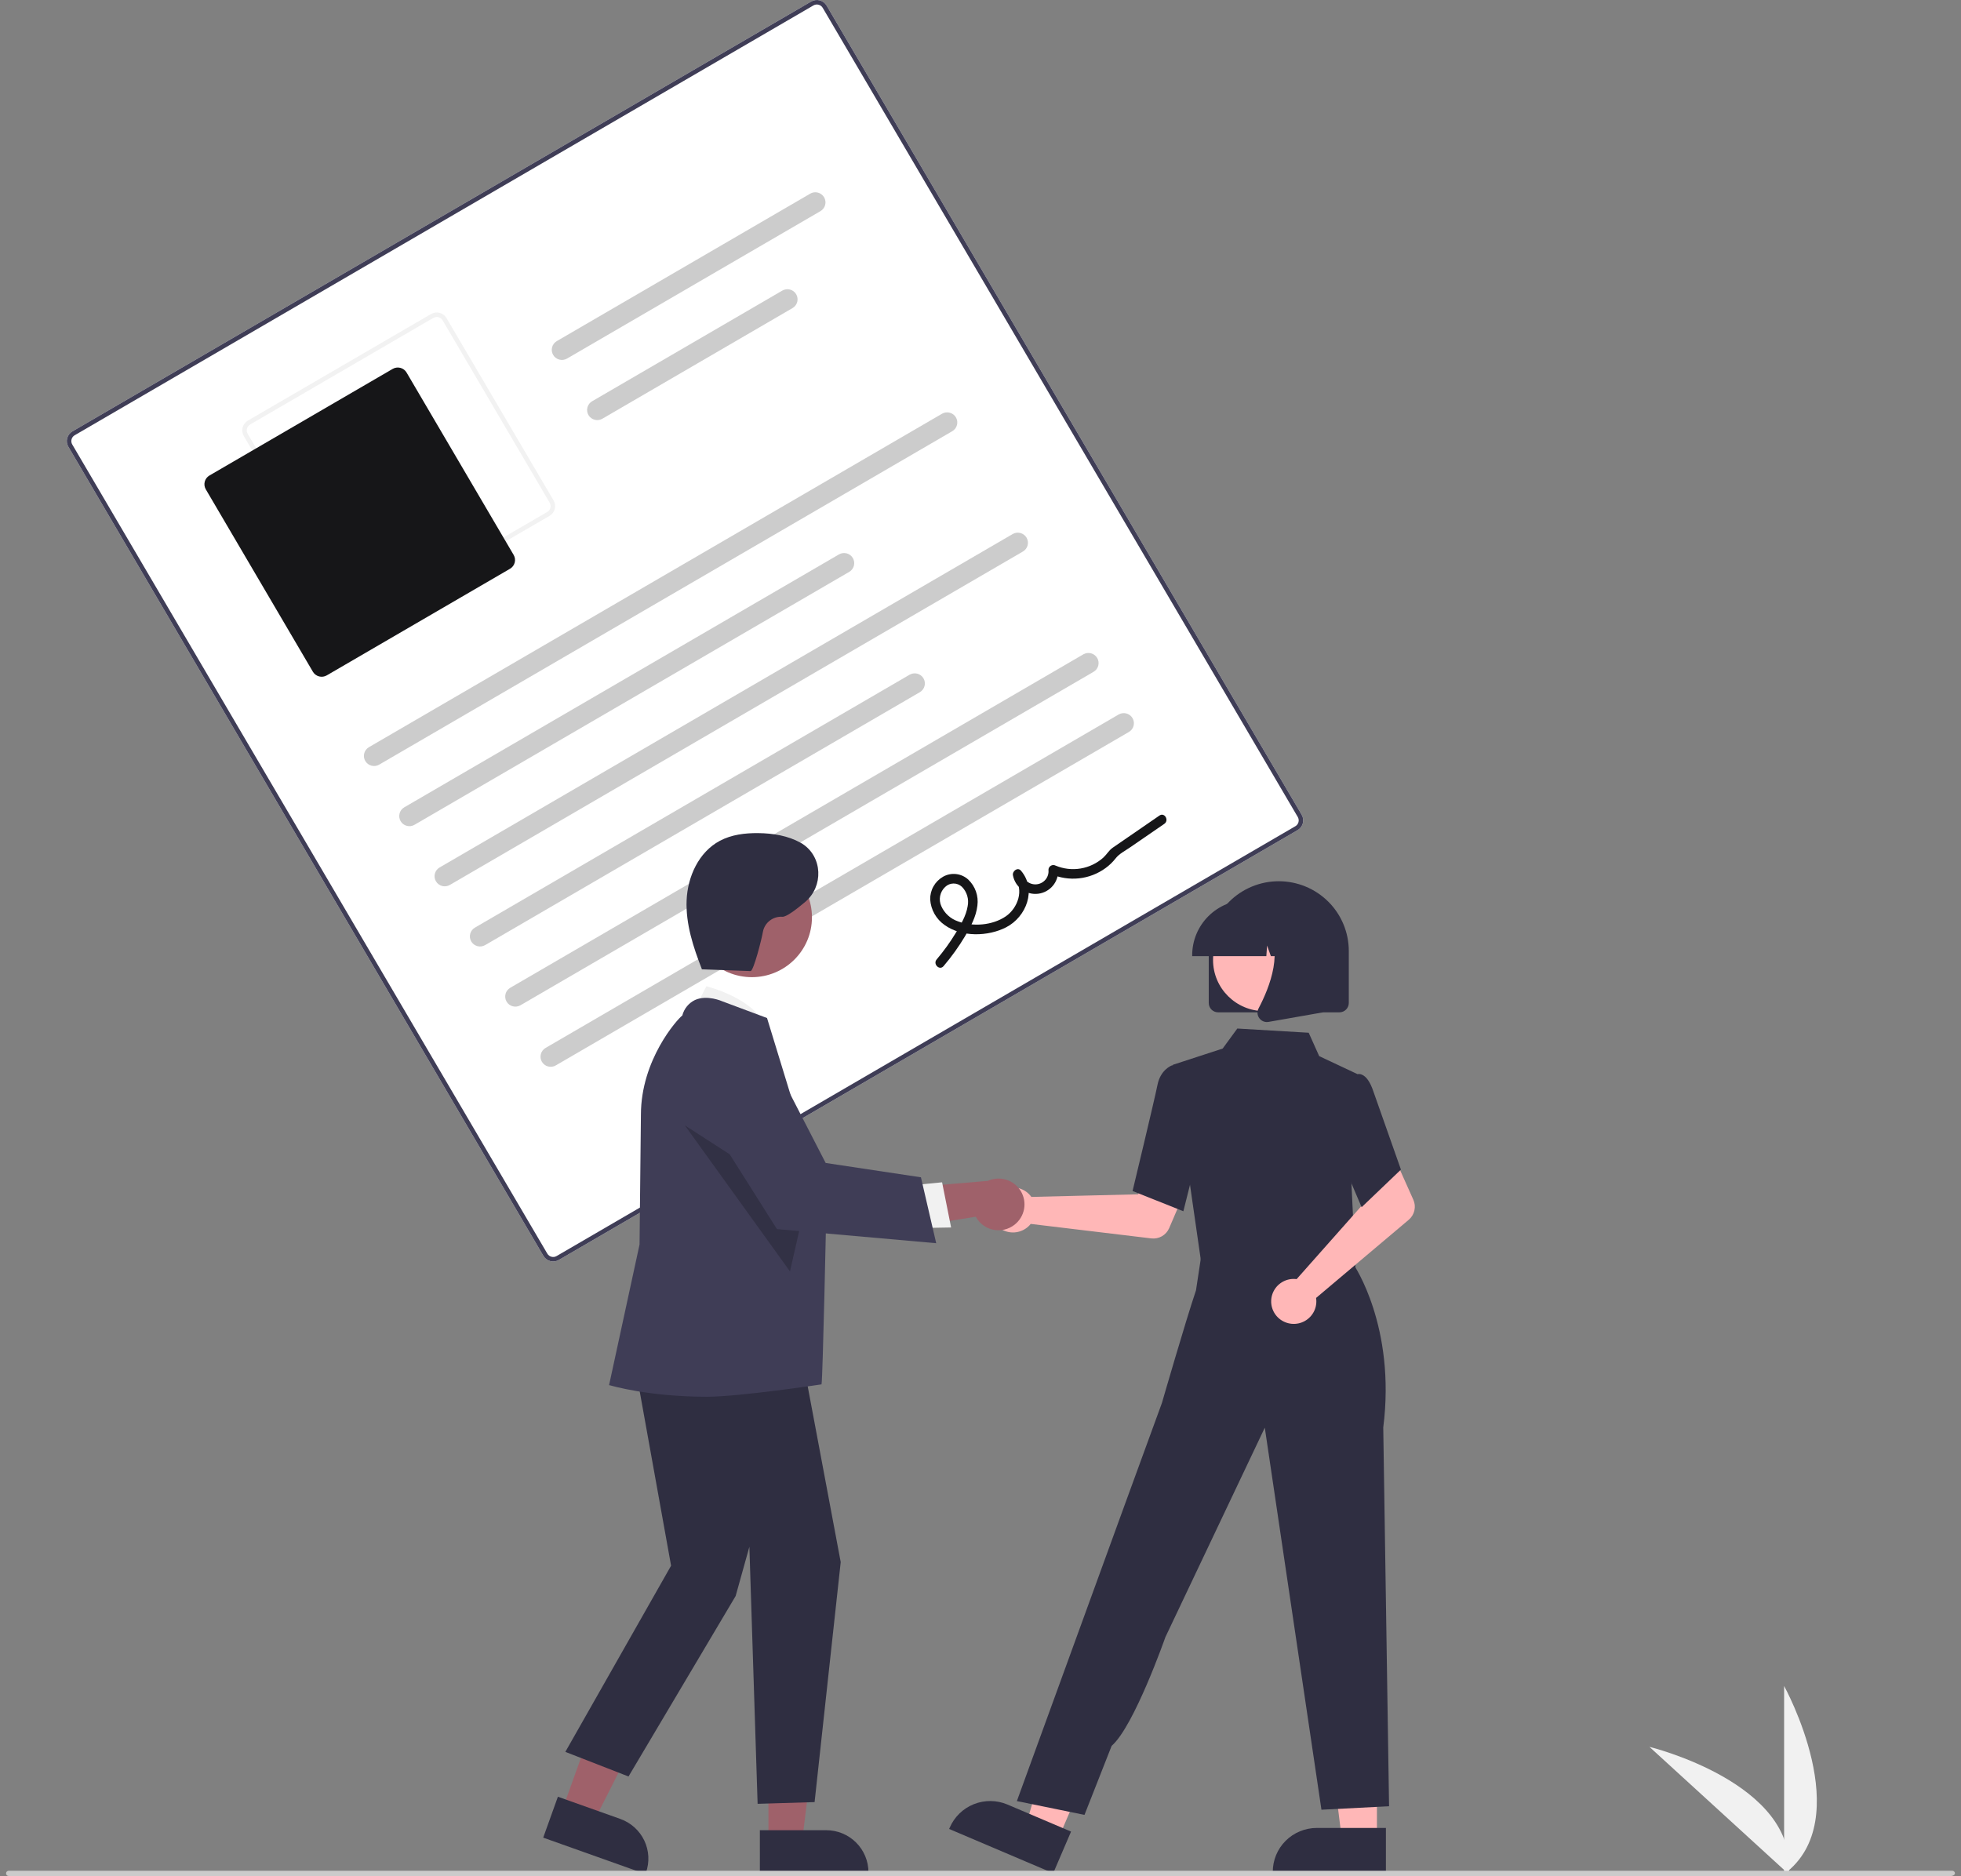 <svg width="162" height="155" viewBox="0 0 162 155" fill="none" xmlns="http://www.w3.org/2000/svg">
<rect x="0" y="0" width="162" height="155" fill="#808080" stroke="none"/>
<g clip-path="url(#clip0_3669_4990)">
<path d="M147.387 154.845V139.301C147.387 139.301 153.471 150.321 147.387 154.845Z" fill="#F1F1F1"/>
<path d="M147.763 154.843L136.262 144.331C136.262 144.331 148.53 147.321 147.763 154.843Z" fill="#F1F1F1"/>
<path d="M107.199 68.587L46.169 104.101C45.955 104.225 45.701 104.26 45.462 104.197C45.222 104.135 45.018 103.98 44.893 103.768L5.647 36.911C5.522 36.699 5.487 36.446 5.55 36.208C5.613 35.969 5.768 35.766 5.981 35.641L67.011 0.127C67.225 0.003 67.479 -0.032 67.718 0.031C67.957 0.093 68.162 0.248 68.287 0.46L107.533 67.317C107.658 67.529 107.692 67.782 107.63 68.02C107.567 68.259 107.412 68.462 107.199 68.587Z" fill="white"/>
<path d="M107.199 68.587L46.169 104.101C45.955 104.225 45.701 104.26 45.462 104.197C45.222 104.135 45.018 103.98 44.893 103.768L5.647 36.911C5.522 36.699 5.487 36.446 5.55 36.208C5.613 35.969 5.768 35.766 5.981 35.641L67.011 0.127C67.225 0.003 67.479 -0.032 67.718 0.031C67.957 0.093 68.162 0.248 68.287 0.46L107.533 67.317C107.658 67.529 107.692 67.782 107.63 68.02C107.567 68.259 107.412 68.462 107.199 68.587ZM6.169 35.962C6.041 36.037 5.948 36.159 5.911 36.302C5.873 36.445 5.894 36.596 5.969 36.724L45.215 103.581C45.29 103.708 45.413 103.801 45.556 103.838C45.7 103.876 45.852 103.855 45.98 103.78L107.01 68.266C107.138 68.191 107.231 68.069 107.269 67.926C107.307 67.783 107.286 67.632 107.211 67.504L67.965 0.647C67.89 0.52 67.767 0.427 67.624 0.39C67.48 0.352 67.328 0.373 67.199 0.448L6.169 35.962Z" fill="#3F3D56"/>
<path d="M45.398 42.62L30.261 51.428C30.048 51.552 29.794 51.587 29.554 51.524C29.315 51.462 29.111 51.307 28.986 51.095L20.139 36.024C20.014 35.812 19.98 35.558 20.042 35.32C20.105 35.082 20.26 34.879 20.473 34.754L35.61 25.946C35.824 25.822 36.078 25.787 36.317 25.85C36.556 25.912 36.761 26.066 36.886 26.279L45.733 41.349C45.857 41.562 45.892 41.815 45.829 42.053C45.767 42.292 45.611 42.495 45.398 42.62ZM20.662 35.075C20.534 35.149 20.441 35.272 20.403 35.414C20.365 35.557 20.386 35.709 20.461 35.837L29.308 50.907C29.383 51.035 29.505 51.128 29.649 51.165C29.792 51.203 29.945 51.182 30.073 51.107L45.21 42.299C45.338 42.224 45.431 42.102 45.468 41.959C45.506 41.816 45.485 41.665 45.411 41.537L36.564 26.466C36.489 26.339 36.366 26.246 36.222 26.209C36.079 26.171 35.926 26.192 35.798 26.266L20.662 35.075Z" fill="#F2F2F2"/>
<path d="M42.133 46.993L26.996 55.802C26.804 55.913 26.575 55.944 26.36 55.888C26.145 55.832 25.96 55.693 25.848 55.502L17.001 40.431C16.889 40.24 16.858 40.012 16.914 39.797C16.971 39.583 17.11 39.4 17.302 39.288L32.439 30.48C32.631 30.368 32.86 30.337 33.075 30.393C33.291 30.449 33.475 30.588 33.587 30.779L42.434 45.85C42.546 46.041 42.577 46.269 42.521 46.484C42.464 46.698 42.325 46.881 42.133 46.993Z" fill="#161618"/>
<path d="M78.668 35.627L31.325 63.177C31.133 63.289 30.904 63.32 30.689 63.264C30.474 63.207 30.29 63.068 30.177 62.877C30.065 62.686 30.034 62.458 30.09 62.243C30.146 62.029 30.286 61.846 30.478 61.734L77.821 34.184C77.916 34.129 78.021 34.093 78.13 34.078C78.24 34.063 78.351 34.07 78.457 34.098C78.564 34.125 78.664 34.174 78.752 34.24C78.84 34.307 78.913 34.389 78.969 34.484C79.025 34.579 79.061 34.684 79.076 34.792C79.091 34.901 79.084 35.012 79.056 35.118C79.028 35.224 78.98 35.324 78.913 35.411C78.846 35.498 78.763 35.572 78.668 35.627Z" fill="#CCCCCC"/>
<path d="M70.153 47.251L34.243 68.147C34.148 68.203 34.043 68.239 33.934 68.254C33.825 68.269 33.714 68.262 33.607 68.234C33.392 68.178 33.208 68.039 33.095 67.847C32.983 67.656 32.952 67.428 33.008 67.214C33.064 66.999 33.204 66.816 33.396 66.704L69.306 45.808C69.401 45.752 69.506 45.716 69.615 45.702C69.725 45.687 69.836 45.693 69.942 45.721C70.049 45.749 70.149 45.797 70.237 45.864C70.325 45.93 70.398 46.013 70.454 46.108C70.51 46.203 70.546 46.307 70.561 46.416C70.576 46.525 70.569 46.635 70.541 46.741C70.513 46.847 70.465 46.947 70.398 47.035C70.331 47.122 70.248 47.196 70.153 47.251Z" fill="#CCCCCC"/>
<path d="M67.779 17.444L46.845 29.625C46.653 29.737 46.424 29.769 46.208 29.712C45.993 29.656 45.809 29.517 45.697 29.326C45.584 29.134 45.553 28.906 45.609 28.692C45.666 28.478 45.806 28.294 45.998 28.183L66.932 16.001C67.124 15.889 67.353 15.858 67.568 15.914C67.675 15.942 67.775 15.99 67.862 16.057C67.95 16.123 68.024 16.206 68.08 16.301C68.135 16.395 68.172 16.5 68.187 16.609C68.202 16.718 68.195 16.828 68.167 16.934C68.139 17.041 68.09 17.14 68.024 17.227C67.957 17.315 67.874 17.388 67.779 17.444Z" fill="#CCCCCC"/>
<path d="M65.472 25.454L49.763 34.596C49.668 34.651 49.562 34.687 49.453 34.702C49.344 34.717 49.233 34.71 49.126 34.682C49.02 34.655 48.92 34.606 48.832 34.54C48.744 34.474 48.67 34.391 48.615 34.296C48.559 34.201 48.523 34.096 48.508 33.988C48.493 33.879 48.499 33.768 48.528 33.662C48.555 33.556 48.604 33.456 48.671 33.369C48.737 33.282 48.821 33.208 48.916 33.153L64.625 24.011C64.817 23.899 65.046 23.868 65.262 23.924C65.477 23.98 65.661 24.12 65.773 24.311C65.886 24.502 65.917 24.73 65.861 24.945C65.804 25.159 65.665 25.342 65.472 25.454Z" fill="#CCCCCC"/>
<path d="M84.504 45.568L37.161 73.117C36.969 73.229 36.74 73.26 36.525 73.204C36.309 73.148 36.126 73.009 36.013 72.817C35.901 72.626 35.869 72.398 35.926 72.184C35.982 71.969 36.122 71.786 36.314 71.674L83.657 44.125C83.849 44.013 84.078 43.982 84.293 44.038C84.509 44.094 84.693 44.233 84.805 44.425C84.917 44.616 84.949 44.844 84.892 45.058C84.836 45.273 84.696 45.456 84.504 45.568Z" fill="#CCCCCC"/>
<path d="M75.989 57.191L40.079 78.087C39.984 78.143 39.879 78.179 39.77 78.194C39.66 78.209 39.549 78.202 39.443 78.174C39.336 78.146 39.236 78.098 39.148 78.031C39.06 77.965 38.987 77.882 38.931 77.787C38.876 77.693 38.839 77.588 38.824 77.479C38.809 77.371 38.816 77.26 38.844 77.154C38.872 77.048 38.92 76.948 38.987 76.861C39.054 76.773 39.137 76.7 39.232 76.644L75.142 55.748C75.237 55.693 75.342 55.656 75.451 55.642C75.561 55.627 75.671 55.633 75.778 55.661C75.885 55.689 75.985 55.737 76.073 55.804C76.16 55.87 76.234 55.953 76.29 56.048C76.346 56.142 76.382 56.247 76.397 56.356C76.412 56.465 76.405 56.575 76.377 56.681C76.349 56.788 76.3 56.887 76.234 56.975C76.167 57.062 76.084 57.136 75.989 57.191Z" fill="#CCCCCC"/>
<path d="M90.34 55.508L42.997 83.058C42.902 83.113 42.797 83.149 42.688 83.164C42.578 83.179 42.467 83.172 42.361 83.145C42.254 83.117 42.154 83.068 42.066 83.002C41.978 82.936 41.905 82.853 41.849 82.758C41.793 82.663 41.757 82.558 41.742 82.45C41.727 82.341 41.734 82.23 41.762 82.124C41.79 82.018 41.839 81.918 41.905 81.831C41.972 81.744 42.055 81.67 42.15 81.615L89.493 54.065C89.588 54.01 89.693 53.974 89.802 53.959C89.912 53.944 90.023 53.951 90.129 53.978C90.236 54.006 90.336 54.055 90.424 54.121C90.511 54.188 90.585 54.27 90.641 54.365C90.697 54.46 90.733 54.565 90.748 54.673C90.763 54.782 90.756 54.893 90.728 54.999C90.7 55.105 90.651 55.205 90.585 55.292C90.518 55.379 90.435 55.453 90.34 55.508Z" fill="#CCCCCC"/>
<path d="M93.258 60.478L45.915 88.028C45.82 88.083 45.715 88.119 45.606 88.134C45.496 88.149 45.385 88.142 45.279 88.115C45.172 88.087 45.072 88.038 44.984 87.972C44.897 87.906 44.823 87.823 44.767 87.728C44.711 87.633 44.675 87.528 44.66 87.42C44.645 87.311 44.652 87.2 44.68 87.094C44.708 86.988 44.756 86.888 44.823 86.801C44.89 86.714 44.973 86.64 45.068 86.585L92.411 59.035C92.506 58.98 92.611 58.944 92.72 58.929C92.829 58.914 92.941 58.921 93.047 58.948C93.154 58.976 93.254 59.025 93.342 59.091C93.429 59.157 93.503 59.24 93.559 59.335C93.615 59.43 93.651 59.535 93.666 59.643C93.681 59.752 93.674 59.863 93.646 59.969C93.618 60.075 93.57 60.175 93.503 60.262C93.436 60.349 93.353 60.423 93.258 60.478Z" fill="#CCCCCC"/>
<path d="M77.947 79.826C78.605 79.055 79.197 78.231 79.717 77.362C80.183 76.578 80.641 75.739 80.744 74.82C80.796 74.428 80.755 74.03 80.624 73.657C80.493 73.284 80.275 72.947 79.989 72.674C79.712 72.42 79.361 72.26 78.987 72.218C78.612 72.175 78.234 72.253 77.907 72.438C77.576 72.628 77.302 72.903 77.115 73.234C76.928 73.565 76.835 73.941 76.844 74.321C76.871 74.739 76.993 75.146 77.2 75.511C77.406 75.876 77.694 76.19 78.039 76.43C79.439 77.439 81.624 77.386 83.115 76.618C84.795 75.753 85.663 73.489 84.344 71.939C84.069 71.617 83.612 71.977 83.681 72.325C83.768 72.795 84.032 73.213 84.419 73.496C84.806 73.778 85.286 73.903 85.763 73.844C86.239 73.786 86.674 73.548 86.98 73.181C87.287 72.813 87.44 72.343 87.41 71.866L86.817 72.212C87.544 72.532 88.344 72.657 89.135 72.572C89.926 72.488 90.68 72.197 91.323 71.73C91.641 71.5 91.924 71.227 92.166 70.919C92.457 70.542 92.944 70.298 93.339 70.026L96.186 68.068C96.605 67.78 96.207 67.093 95.784 67.383L93.206 69.157C92.777 69.453 92.344 69.745 91.917 70.044C91.612 70.258 91.424 70.603 91.146 70.858C90.621 71.329 89.971 71.641 89.274 71.758C88.576 71.876 87.86 71.793 87.207 71.521C87.147 71.488 87.078 71.472 87.01 71.473C86.941 71.474 86.873 71.493 86.814 71.528C86.754 71.563 86.704 71.612 86.669 71.671C86.634 71.73 86.615 71.797 86.614 71.866C86.645 72.151 86.563 72.436 86.384 72.66C86.205 72.884 85.945 73.028 85.659 73.062C85.374 73.096 85.087 73.016 84.86 72.84C84.634 72.663 84.486 72.405 84.45 72.121L83.788 72.507C84.639 73.507 84.072 75.04 83.091 75.71C81.994 76.461 80.373 76.591 79.137 76.125C78.834 76.021 78.555 75.856 78.319 75.64C78.082 75.424 77.893 75.162 77.763 74.87C77.643 74.606 77.608 74.311 77.665 74.027C77.722 73.743 77.866 73.483 78.079 73.285C78.263 73.104 78.51 73.001 78.769 72.999C79.028 72.996 79.278 73.094 79.466 73.271C79.671 73.479 79.821 73.734 79.903 74.013C79.986 74.293 79.998 74.588 79.939 74.874C79.811 75.667 79.37 76.399 78.96 77.078C78.492 77.85 77.963 78.584 77.377 79.273C77.049 79.66 77.615 80.217 77.947 79.826Z" fill="#161618"/>
<path d="M85.012 98.667C85.081 98.737 85.144 98.813 85.201 98.893L94.016 98.678L95.045 96.807L98.084 97.983L96.587 101.472C96.466 101.754 96.256 101.989 95.99 102.142C95.723 102.295 95.414 102.358 95.108 102.321L85.148 101.124C84.913 101.42 84.593 101.638 84.23 101.748C83.868 101.859 83.48 101.857 83.119 101.743C82.758 101.629 82.44 101.408 82.208 101.11C81.975 100.812 81.84 100.45 81.819 100.073C81.799 99.697 81.893 99.322 82.091 99.001C82.29 98.679 82.581 98.425 82.928 98.272C83.275 98.119 83.66 98.075 84.032 98.146C84.404 98.216 84.746 98.398 85.012 98.667Z" fill="#FFB7B7"/>
<path d="M113.75 151.973H110.852L109.473 140.841L113.751 140.841L113.75 151.973Z" fill="#FFB7B7"/>
<path d="M114.491 154.771L105.145 154.77V154.653C105.145 153.692 105.528 152.771 106.21 152.092C106.892 151.412 107.818 151.031 108.783 151.031H108.783L114.491 151.031L114.491 154.771Z" fill="#2F2E41"/>
<path d="M87.431 151.909L84.766 150.775L87.89 139.999L91.824 141.672L87.431 151.909Z" fill="#FFB7B7"/>
<path d="M87.005 154.771L78.41 151.115L78.457 151.007C78.836 150.123 79.552 149.426 80.447 149.068C81.342 148.71 82.344 148.721 83.231 149.099L83.231 149.099L88.481 151.332L87.005 154.771Z" fill="#2F2E41"/>
<path d="M99.663 101.078L99.453 104.46L105.58 105.113L111.991 105.796L110.104 100.661L99.663 101.078Z" fill="#FFB7B7"/>
<path d="M99.259 104.504L96.879 87.982L101.005 86.636L102.216 84.981L108.113 85.329L108.979 87.26L112.123 88.739L111.64 97.674L111.992 105.148L99.259 104.504Z" fill="#2F2E41"/>
<path d="M97.759 100.077L93.562 98.405L93.58 98.331C93.598 98.256 95.385 90.824 95.622 89.63C95.869 88.386 96.771 88.042 96.81 88.028L96.838 88.018L98.498 88.521L99.228 94.227L97.759 100.077Z" fill="#2F2E41"/>
<path d="M89.59 149.952L84.004 148.812L92.932 124.283L95.988 115.916C95.988 115.916 97.926 109.208 98.802 106.612L99.33 103.129L111.839 104.507C111.839 104.507 115.333 109.616 114.272 117.943L114.752 149.239L109.166 149.525L104.486 117.96L96.274 135.264C96.274 135.264 93.686 142.648 91.834 144.248L89.59 149.952Z" fill="#2F2E41"/>
<path d="M106.821 105.669C106.92 105.666 107.018 105.672 107.116 105.685L112.951 99.102L112.273 97.079L115.205 95.66L116.757 99.125C116.882 99.405 116.913 99.718 116.844 100.017C116.776 100.316 116.612 100.584 116.377 100.783L108.723 107.24C108.781 107.613 108.724 107.995 108.559 108.334C108.394 108.674 108.129 108.956 107.8 109.142C107.47 109.329 107.091 109.411 106.714 109.377C106.336 109.344 105.978 109.197 105.686 108.956C105.394 108.715 105.183 108.391 105.081 108.028C104.979 107.665 104.99 107.279 105.113 106.922C105.236 106.565 105.466 106.254 105.771 106.03C106.076 105.806 106.443 105.68 106.821 105.669Z" fill="#FFB7B7"/>
<path d="M112.485 99.743L110.051 94.042L111 90.071L112.023 88.784C112.098 88.752 112.179 88.736 112.26 88.737C112.342 88.737 112.422 88.755 112.497 88.788C112.874 88.939 113.195 89.403 113.452 90.166L115.733 96.636L112.485 99.743Z" fill="#2F2E41"/>
<path d="M99.856 82.869V78.571C99.856 77.043 100.465 75.578 101.55 74.498C102.635 73.418 104.106 72.811 105.64 72.811C107.175 72.811 108.646 73.418 109.731 74.498C110.816 75.578 111.425 77.043 111.425 78.571V82.869C111.425 83.074 111.343 83.271 111.197 83.416C111.052 83.561 110.854 83.643 110.648 83.643H100.633C100.427 83.643 100.229 83.561 100.083 83.416C99.938 83.271 99.856 83.074 99.856 82.869Z" fill="#2F2E41"/>
<path d="M104.452 83.543C106.795 83.543 108.693 81.652 108.693 79.32C108.693 76.988 106.795 75.097 104.452 75.097C102.11 75.097 100.211 76.988 100.211 79.32C100.211 81.652 102.11 83.543 104.452 83.543Z" fill="#FFB7B7"/>
<path d="M98.488 78.915C98.49 77.707 98.972 76.549 99.83 75.695C100.688 74.841 101.851 74.36 103.064 74.359H103.928C105.141 74.36 106.304 74.841 107.162 75.695C108.02 76.549 108.502 77.707 108.504 78.915V79.001H106.679L106.057 77.266L105.932 79.001H104.989L104.675 78.125L104.613 79.001H98.488L98.488 78.915Z" fill="#2F2E41"/>
<path d="M104.033 84.126C103.947 84.011 103.896 83.873 103.885 83.73C103.874 83.587 103.904 83.444 103.972 83.317C104.887 81.584 106.168 78.382 104.467 76.408L104.345 76.266H109.282V83.645L104.797 84.433C104.752 84.441 104.706 84.445 104.66 84.445C104.537 84.445 104.417 84.416 104.308 84.361C104.199 84.305 104.104 84.225 104.033 84.126Z" fill="#2F2E41"/>
<path d="M46.449 149.541L49.069 150.474L53.927 140.857L50.06 139.481L46.449 149.541Z" fill="#9F616A"/>
<path d="M44.875 151.832L46.088 148.452L51.247 150.288C52.119 150.599 52.83 151.242 53.227 152.075C53.623 152.908 53.671 153.863 53.36 154.731L53.322 154.838L44.875 151.832Z" fill="#2F2E41"/>
<path d="M63.481 152.121L66.263 152.121L67.586 141.438L63.48 141.438L63.481 152.121Z" fill="#9F616A"/>
<path d="M62.773 151.217L68.252 151.217H68.252C68.711 151.217 69.165 151.307 69.588 151.481C70.012 151.656 70.397 151.912 70.721 152.235C71.045 152.558 71.302 152.941 71.478 153.363C71.653 153.784 71.744 154.236 71.744 154.693V154.806L62.774 154.806L62.773 151.217Z" fill="#2F2E41"/>
<path d="M57.145 83.866L58.354 81.486C58.354 81.486 62.861 82.611 63.271 85.211L57.145 83.866Z" fill="#F1F1F1"/>
<path d="M52.149 111.083L55.439 129.363L46.703 144.746L51.922 146.779L60.772 131.868L61.907 127.801L62.587 149.038L67.294 148.896L69.452 129.066L65.991 110.631L52.149 111.083Z" fill="#2F2E41"/>
<path d="M58.399 115.404C53.565 115.404 50.496 114.484 50.428 114.469L50.316 114.446L52.834 102.824L52.947 92.104C52.947 87.561 55.95 84.212 56.367 83.903C56.437 83.627 56.567 83.37 56.747 83.149C56.928 82.928 57.154 82.75 57.411 82.625C58.413 82.173 59.637 82.716 59.688 82.739L63.362 84.111L63.38 84.161C63.424 84.291 68.263 100.108 68.263 100.108C68.263 100.108 67.97 113.928 67.868 114.381C67.868 114.381 61.085 115.404 58.399 115.404Z" fill="#3F3D56"/>
<path d="M62.11 80.737C64.853 80.737 67.076 78.523 67.076 75.793C67.076 73.063 64.853 70.849 62.11 70.849C59.368 70.849 57.145 73.063 57.145 75.793C57.145 78.523 59.368 80.737 62.11 80.737Z" fill="#9F616A"/>
<path opacity="0.2" d="M56.574 92.981L65.261 105.048L66.544 99.413L56.574 92.981Z" fill="black"/>
<path d="M83.81 101.192C83.565 101.384 83.282 101.521 82.978 101.592C82.675 101.664 82.36 101.668 82.055 101.605C81.75 101.542 81.463 101.413 81.213 101.228C80.963 101.042 80.757 100.804 80.61 100.531L73.133 101.723L74.753 98.152L81.605 97.568C82.082 97.352 82.623 97.318 83.124 97.472C83.625 97.626 84.052 97.958 84.324 98.405C84.596 98.852 84.693 99.382 84.599 99.895C84.504 100.409 84.223 100.87 83.81 101.192Z" fill="#9F616A"/>
<path d="M75.141 97.949L77.827 97.686L78.572 101.418L75.191 101.478L75.141 97.949Z" fill="#F1F1F1"/>
<path d="M77.34 102.718L64.182 101.552L57.538 91.031L57.517 90.939C57.329 90.079 57.461 89.181 57.889 88.411C58.317 87.641 59.011 87.053 59.843 86.756C60.675 86.459 61.587 86.474 62.408 86.797C63.23 87.121 63.905 87.731 64.308 88.513L68.209 96.088L76.08 97.273L77.34 102.718Z" fill="#3F3D56"/>
<path d="M57.882 80.085L62.003 80.233C62.255 80.242 62.936 77.542 63.026 76.982C63.096 76.618 63.297 76.291 63.592 76.064C63.887 75.836 64.255 75.723 64.627 75.746C64.935 75.775 65.713 75.201 66.516 74.522C68.04 73.231 67.961 70.808 66.287 69.718C66.241 69.688 66.196 69.661 66.152 69.637C65.096 69.048 63.86 68.85 62.65 68.835C61.553 68.822 60.425 68.959 59.458 69.476C57.725 70.403 56.803 72.429 56.722 74.386C56.641 76.343 57.271 78.256 57.986 80.081" fill="#2F2E41"/>
<path d="M161.198 155H0.716C0.659 155 0.604 154.977 0.563 154.937C0.523 154.897 0.5 154.842 0.5 154.785C0.5 154.728 0.523 154.673 0.563 154.633C0.604 154.593 0.659 154.57 0.716 154.57H161.284C161.341 154.57 161.396 154.593 161.437 154.633C161.477 154.673 161.5 154.728 161.5 154.785C161.5 154.904 161.318 155 161.198 155Z" fill="#CBCBCB"/>
</g>
<defs>
<clipPath id="clip0_3669_4990">
<rect width="161" height="155" fill="white" transform="translate(0.5)"/>
</clipPath>
</defs>
</svg>
